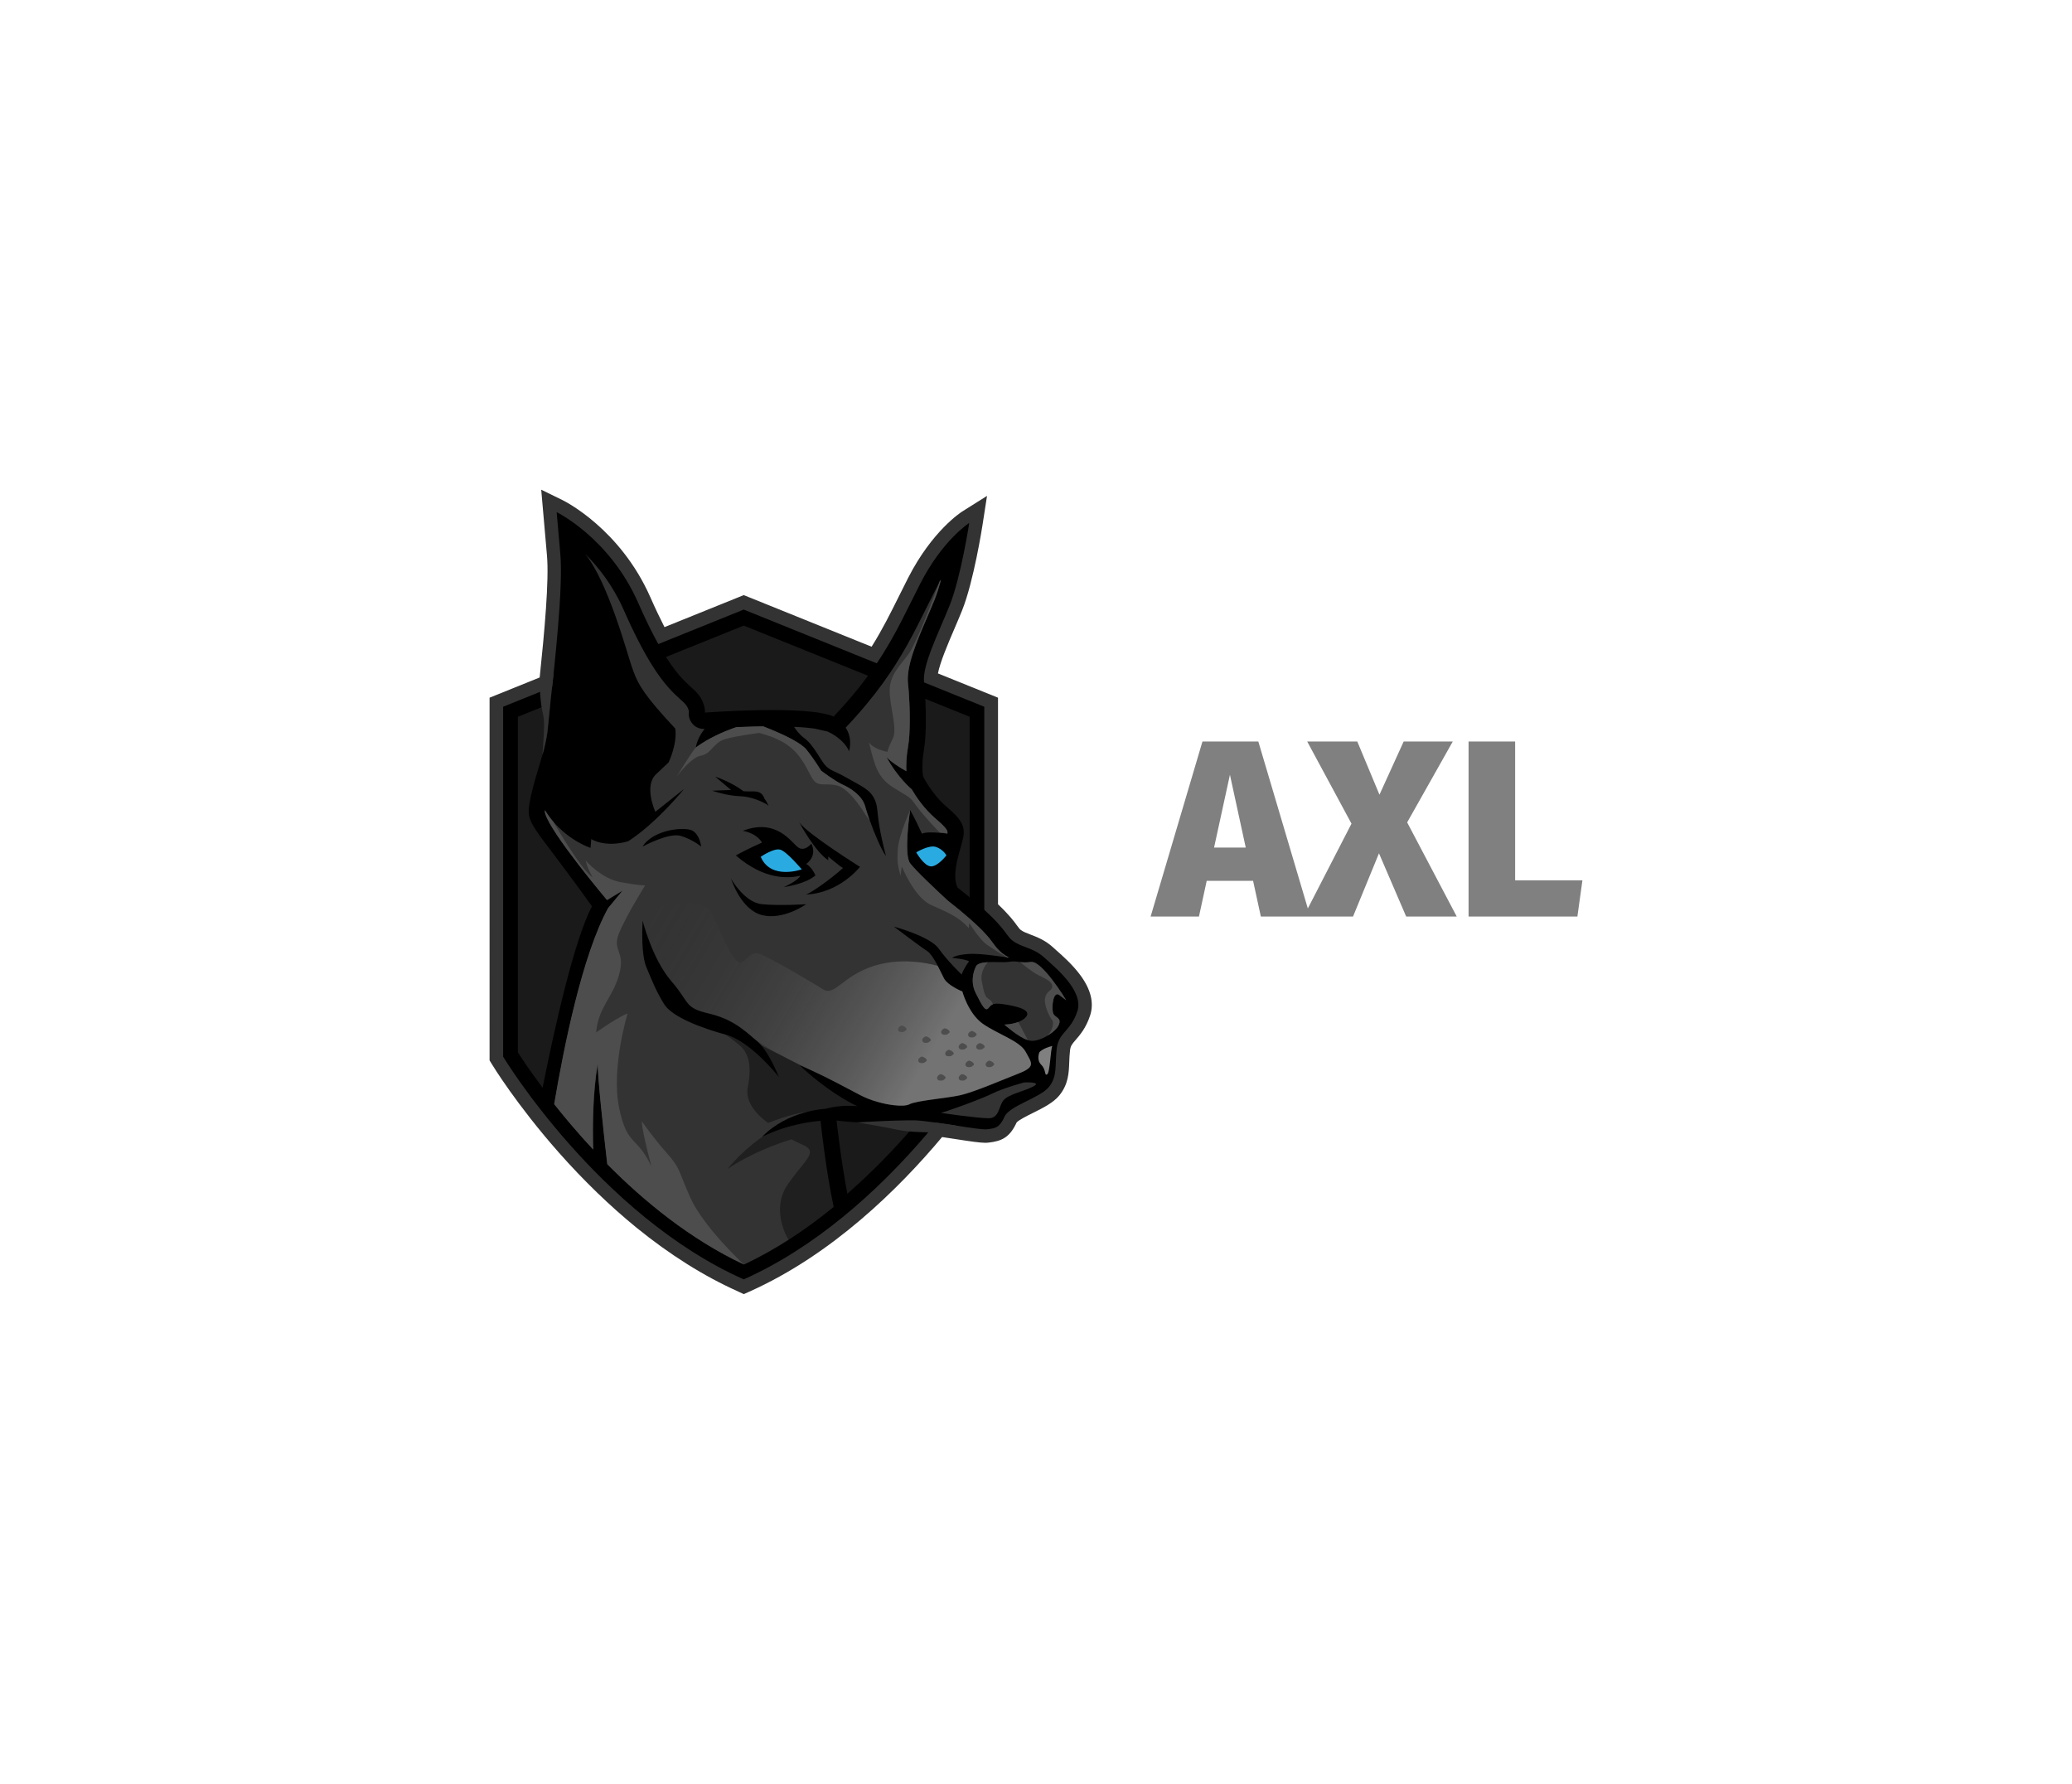 <svg xmlns="http://www.w3.org/2000/svg" viewBox="70.391 142 296.259 255"><svg xmlns="http://www.w3.org/2000/svg" xmlns:xlink="http://www.w3.org/1999/xlink" id="Layer_1" width="86.109" height="115" x="140.391" y="212" style="overflow:visible" enable-background="new 0 0 1500 1500" preserveAspectRatio="xMinYMin" version="1.1" viewBox="299.2 43.9 1057.628 1412.4" xml:space="preserve"><path d="M736,1451.8c-60-26.8-120.2-64.6-178.9-112.3c-46.6-38-92.5-82.3-136.2-131.7 c-74.4-84.2-116.6-153.4-118.3-156.3l-3.4-5.6V409.1l88-35.5c8.3-79.1,16.7-170.6,12.8-214.1L389.9,43.9l37.4,18.3 c4.1,2,101.3,50.6,154.3,170.6c8.5,19.4,16.9,36.9,24.8,52.4L745.6,229l224.5,90.6c19-30.2,33.3-59.1,48.4-89.4 c5.1-10.2,10.3-20.8,15.9-31.7c42.2-82.5,92.6-114.8,94.7-116.2l43.7-27.5l-7.9,51c-0.6,4-15.6,99.6-35.9,150.1 c-4.3,10.8-9.2,22-13.8,32.9c-11.3,26.3-24.7,57.7-28.6,77.7l105.5,42.6v362.7c19.6,18.6,27.9,29.8,33.5,37.5 c3.4,4.6,4.5,6.1,6.5,7.6c4,3.1,10,5.4,16.8,8c11.5,4.4,25.9,9.8,39.8,22.5c1.5,1.4,3.4,3,5.3,4.8c11.5,10.1,28.8,25.5,42.1,43.3 c19.1,25.5,25,49.6,17.7,71.7c-7.3,22-17.7,33.9-25.2,42.6c-6.6,7.6-9,10.4-10,18.3c-0.9,7.4-1.1,14.2-1.4,20.9 c-0.7,19.1-1.5,38.9-17.6,58.6c-10.5,12.8-28.5,21.7-45.9,30.4c-9.5,4.7-25.2,12.5-28.9,16.9c-12.3,26.6-26.4,32.8-49.6,35.4 c-1.5,0.2-3.2,0.3-5,0.3c-10.1,0-27.3-2.6-54.5-6.8c-7.2-1.1-14.6-2.3-21.8-3.3c-75.4,90-193,206.5-338.7,271.5l-9.6,4.3 L736,1451.8z" class="st4" style="fill:#333"/><path d="M745.5,254.4L323,425v614.4c0,0,167.6,277.3,422.5,391c254.9-113.7,422.5-391,422.5-391V425L745.5,254.4z"/><path d="M745.6,1401.7c-218.6-102.5-371.2-330-396.7-369.9V442.6l396.7-160.1l396.7,160.1v589.3 C1116.8,1071.6,963.9,1299.3,745.6,1401.7z" class="st11" style="fill:#1a1a1a"/><path d="M1331.4,959.8c-12.1,36.2-32.8,36.2-36.2,65.6c-3.4,29.3,1.7,48.3-13.8,67.3c-15.5,19-69,32.8-77.7,51.8 c-8.6,19-15.5,20.7-31.1,22.4c-13.2,1.5-80.2-12.1-117.9-15c-6.6-0.5-12.3-0.7-16.7-0.5c-29.3,1.7-55.2,3.4-81.1,3.4 s-48.3-3.4-48.3-3.4s7.5,69.9,19.3,130.7c-8.1,7.1-16.3,14-24.8,21c-47.2,38.6-100.1,74.2-157.5,101.1 c-93.6-43.9-175.2-110.8-239.8-176c-8.6-8.6-16.8-17.2-24.8-25.7c-26.3-28.2-49.2-55.4-68.4-79.6c-7.5-9.5-14.4-18.5-20.7-26.9 c22.1-110.7,56-261.5,87.1-320.6C370.4,623.3,361.8,633.7,370.4,588.8c8.6-44.9,29.3-93.2,31.1-124.2c0.4-6.9,2-22.1,4.2-42.6 c7.8-71.7,22.9-206.8,17.8-264.6C417,83.3,417,83.3,417,83.3s93,45.4,143.1,159c19.9,45.2,36.3,75.7,50.1,97.2 c20.9,32.6,35.9,44.7,48.3,56.1c20.7,19,19,39.7,19,39.7s179.5-13.8,226,6.9c23.8-25.2,43-48.2,59-69.8 c43.2-58.2,63.9-106.5,92.8-163.1c39.7-77.6,86.3-107,86.3-107s-14.9,96.3-34.5,144.9c-19.6,48.6-48.3,105.3-44.9,134.6 c1,8.6,1.9,19.7,2.4,31.8c1.4,29.3,1.2,64.8-2.4,85.5c-5.2,29.3-1.7,48.3-1.7,48.3s15.5,31,39.7,51.8 c24.2,20.7,34.5,32.8,31.1,53.5c-3.5,20.7-22.4,63.9-10.3,89.7c7.9,6.2,15,11.9,21.4,17.2c65.5,54,61.1,65,75.2,76 c15.5,12.1,36.2,12.1,55.2,29.3C1291.8,882.1,1343.5,923.6,1331.4,959.8z"/><path d="M1240.9,1031c-10.4-19.4-49.2-31.1-75.1-49.2c-10.1-7.1-17.8-17.2-23.4-27c-8.9-15.4-12.8-29.9-12.8-29.9 s-25.9-10.3-32.4-23.3c-2.7-5.4-6.5-13.5-10.8-21.6c0,0,0,0,0,0c-6-11.3-12.9-22.5-18.9-26.2c-10.1-6.3-56.4-41.3-58.2-42.7 c1.9,0.5,63.6,17.1,78.9,38.8c15.5,22,40.1,45.3,40.1,45.3s2.6-9.1,13-23.3c-6.5-3.9-29.8-6-29.8-6s6.5-5.6,29.8-6.9 c0.4,0,0.8,0,1.1-0.1c19.1-0.8,53,4.3,65.2,6.2c0.8,0.1,1.5,0.2,2.1,0.3c1.6,0.3,2.5,0.4,2.5,0.4c-0.5-0.3-1-0.5-1.5-0.8 c-3.6-1.9-7.1-4.2-10.6-6.9c-7.7-6-12.2-12-16.5-17.9c-5.8-7.9-14.5-19.8-41.3-43.3c-10.1-8.9-22.8-19.4-38.9-32.1c0,0,0,0,0,0 s0,0-0.1-0.1l-0.1-0.1c-1-0.8-1.9-1.6-2.7-2.5c0,0-0.1-0.1-0.1-0.1c-11.7-10.8-52.6-49-62.6-62.3c-11.7-15.5,0-93.2,0-93.2 s6.5,10.3,20.7,41.4c6.2-3,20.9-2.4,31.8-1.5h0c7.4,0.7,13,1.5,13,1.5c0.7-4.4,1.3-7.7-21.5-27.2 c-19.6-16.8-33.8-38.2-41.1-50.7c0,0-24.9-20.5-44.3-56.7c8.5,9.3,24.7,19.2,34.9,24.9c-0.5-10.3-0.2-25.5,3.1-44.1 c3.8-21.5,3.3-63.2,1.3-92.3c-0.5-6.3-0.9-11.9-1.5-16.7c-3.6-30.5,14.4-72.4,33.4-116.7c4.5-10.6,9.2-21.6,13.4-31.8 c3.7-9.2,7.3-20.4,10.6-32.4c0.2-0.7,0.4-1.4,0.6-2.2c-0.3,0.5-0.7,1.1-1,1.7c-1,1.7-2,3.4-3,5.2c-2.4,4.3-4.8,8.8-7.2,13.4 c-5.4,10.6-10.7,21.2-15.7,31.3c-21.1,42.3-41.4,83.1-75.3,129.9c-17.5,24.2-38.7,50-65.5,78.3c0,0,12.5,15.4,6.1,41.3 c-9.4-21.2-33.3-32.6-37.6-34.5c-0.2,0-0.3-0.1-0.4-0.1c-0.2-0.1-0.3-0.1-0.3-0.1l-22.6-5.1c-8.6-1.2-20.3-2.3-35.8-3 c3.3,5.1,9.3,13.2,17,19c9.3,6.9,15.5,15,23.4,27.2c2.4,3.7,5,7.8,7.8,12.3c12.3,19.4,17.5,15.5,44.6,31.1 c27.2,15.5,41.4,20.7,49.2,38.8c5.4,12.6,3.3,19,8.1,47.3c2.1,12.2,5.5,28.5,11.3,51.1c-8.1-10.8-20.1-39.4-28.3-62.3 c-3.5-9.8-6.3-18.6-7.9-24.4c-5.2-19.4-25.9-32.3-40.1-38.7c-14.2-6.5-37.5-24.4-37.5-24.4s-10.4-17.8-25.9-37.2 c-1.2-1.5-2.7-3-4.5-4.5c-0.1,0-0.1-0.1-0.2-0.1c-1.8-1.5-3.7-3-6-4.6c-17.7-12.2-48.3-24.8-64.8-31.2c-4.6,0-9.1,0.1-13.6,0.2 c-11.9,0.3-23.4,0.7-33.9,1.1c0,0-2.7,0.8-7.1,2.5c-12.9,4.7-41,16.1-64.1,33.4c0-0.1,0-0.1,0-0.2c2.7-18,15.5-32.6,15.5-32.6 c-7.7,0-15.1-2.3-20.4-8.1c-5.8-6.4-8.5-13.8-7.2-22.2c-0.2-2.2-1.4-9.3-9.7-16.9c-1.2-1.1-2.3-2.2-3.6-3.2 c-13.5-12.2-30.1-27.2-52.3-63c-14-22.5-30.2-53.1-49.3-96.5c-18.8-42.4-44.2-74.6-67.6-97.7c40.4,48.8,74.1,175.1,82.1,198.1 c1.1,3.1,2.1,6,3.2,8.9c7.9,21.6,18.5,41.6,73.2,99.8c3.9,27.2-11.7,59.5-11.7,59.5s0,0-22,20.7c-22,20.7-1.3,66-1.3,66 l50.5-40.1c0,0-47.9,59.5-98.3,91.9c-41.4,11.7-64.7-3.9-64.7-3.9l-1.3,15.5c0,0-35.8-11.5-65.3-46c-5-5.9-9.9-12.5-14.4-19.9 c0,0,0-0.1-0.1-0.1c-0.2,0.9-0.1,2,0,3.1c0,0.1,0,0.2,0,0.2c0,0.3,0,0.6,0.1,0.9c0,0,0,0.1,0,0.1c0.1,0.5,0.2,1,0.4,1.5 c0,0.1,0,0.1,0.1,0.2c9.7,34.7,108.4,151.7,108.4,151.7l27.5-16.7c-0.5,0.6-3.8,4.6-25.6,31l0,0 c-45.1,81.9-77.7,243.5-94.6,344.1c19.2,24.2,42.1,51.4,68.4,79.6c-1.2-41.9-0.7-100.3,8-150.6c0,25.3,9.9,116.2,16.8,176.4 c64.6,65.2,146.2,132.1,239.8,176c57.4-26.9,110.3-62.5,157.5-101.1c-13.1-61.7-21.5-137.2-22.8-148.6c-0.1-0.9-0.1-1.7-0.1-2.6 c-18.3,1.4-59.4,6.8-102.7,28c45.3-46.6,111.4-49.1,111.4-49.1s0,0,0,0c1.1-0.3,20.2-6.1,46.4-5.2c2.8,0.1,5.7,0.3,8.6,0.5 c0.1,0,0.2,0,0.3,0c0.1,0,0.2,0,0.2,0c0,0,0,0,0,0c-15.5-7.2-55.7-29.1-101-71.7c5.6,2.3,11.4,4.8,17.4,7.5c0,0,0,0,0,0 c1,0.4,1.9,0.9,2.9,1.3c0.1,0,0.2,0.1,0.3,0.1c26.3,12.1,54.6,27.1,77.4,39.2c3.2,1.7,6.4,3.4,9.4,4.9c12,6.3,26.4,11.1,40,14.1 c2.5,0.5,4.9,1,7.3,1.5c3.6,0.7,7.1,1.2,10.5,1.6c12.6,1.5,22.9,1,27.7-1.6c7-3.8,28.3-6.8,49.5-9.7c14.3-1.9,28.5-3.8,38.4-5.9 c24.6-5.2,75.1-27.2,104.8-38.8C1258.9,1056.8,1251.2,1050.4,1240.9,1031z M715.5,1001.2c-42.7-11.7-95.8-31.1-110-54.4 c-14.2-23.3-20.7-40.1-31-64.7c-8.8-21-7.3-65.4-6.7-78.1v0c0.1-2.2,0.2-3.4,0.2-3.4s16.8,67.3,50.4,106.1 c33.7,38.8,22,46.6,66,56.9c28.5,6.7,46.7,17.7,61.5,29.3c0.1,0.1,0.3,0.2,0.4,0.3c0,0,0.1,0,0.1,0.1c0,0,0,0,0.1,0.1 c0.1,0,0.2,0.1,0.2,0.2c0.3,0.2,0.6,0.4,0.9,0.7c0,0,0.1,0.1,0.2,0.1c1.7,1.3,3.3,2.6,4.9,3.9c0.2,0.2,0.5,0.4,0.7,0.6h0 c0.9,0.8,1.8,1.5,2.7,2.3c0.5,0.4,0.9,0.8,1.4,1.2c2.6,2.2,5.1,4.3,7.6,6.4c0.4,0.3,0.7,0.6,1,0.9c0.8,0.7,1.6,1.3,2.3,1.9 c20.3,16.5,38.1,61.6,38.8,63.4C805.8,1073,757.5,1012.7,715.5,1001.2z M815.9,741.7c1.7-0.8,25.2-11.3,29-20 c-20.1,4.5-62.1,8.4-113.2-35.6c19.4-11,45.9-22.6,45.9-22.6s-7.1-15.5-33.7-20.7c59.5-22.7,85.4,20.7,97.1,29.1 c11.7,8.4,23.3-6.5,23.3-6.5c11,22.6-9,35.6-9,35.6s9.7,5.2,16.2,20.1C854.5,736.1,818.1,741.4,815.9,741.7z M855.2,754.7 c11-4.5,43.3-27.2,64.7-46.6c-4.5-1.9-25.9-20.1-25.9-20.1s0,0,0,6.5c-22.5-14.4-49.2-63.2-51-66.5 c15.3,20.9,106.7,78.1,106.7,78.1S914.1,752.1,855.2,754.7z" class="st4" style="fill:#333"/><linearGradient id="SVGID_1_" x1="562.387" x2="1073.908" y1="734.122" y2="1036.711" gradientUnits="userSpaceOnUse"><stop offset="0" style="stop-color:#333;stop-opacity:0"/><stop offset=".142" style="stop-color:#3a3a3a;stop-opacity:7.079409e-002"/><stop offset=".34" style="stop-color:#4c4c4c;stop-opacity:.17"/><stop offset=".573" style="stop-color:#6a6a6a;stop-opacity:.286"/><stop offset=".829" style="stop-color:#939393;stop-opacity:.414"/><stop offset="1" style="stop-color:#b3b3b3;stop-opacity:.5"/></linearGradient><path d="M567,800.6L567,800.6c0,0,17.3,67.3,50.9,106.1c33.6,38.8,22.2,46.6,66.2,56.9 c28.5,6.7,46.8,17.7,61.7,29.3c0.2,0.1,0.5,0.3,0.7,0.4c0.1,0.1,0.2,0.2,0.3,0.3c2.3,1.6,4.5,2.3,6.6,5.3h0 c3.5,2,7.5,6.6,11.7,9.8c27.5,21,67.6,39.2,98.8,54.4c0.1,0,0.2,0,0.3,0.1c30.1,13.8,62.7,31.5,86.8,44.1 c17.5,9.1,39.9,15.1,57.7,17.2c12.6,1.5,22.9,1,27.7-1.6c11.7-6.4,63.4-10.4,87.9-15.6c24.6-5.2,75.1-27.2,104.8-38.8 s22-18.1,11.6-37.5c-10.4-19.4-49.2-31.1-75.1-49.2c-25.9-18.1-36.2-56.9-36.2-56.9s-25.9-10.4-32.4-23.3 c-2.7-5.4-6.5-13.5-10.8-21.6c0,0,0,0,0,0s-56.4-17.8-112.1,0c-55.6,17.8-68.6,54-89.3,41.1s-75.1-45.3-107.4-60.8 c-32.4-15.5-29.8,49.2-62.1-16.8s-22.5-64.3-50.9-71.6C636.1,764.4,567,776,567,800.6z" class="st6" style="fill:url(#SVGID_1_)"/><path d="M775.4,688.5c0,0,22.9-16,34.5-12.5c11.6,3.5,37.5,34.5,37.5,34.5S793.1,730,775.4,688.5z" class="st8" style="fill:#29abe2"/><path d="M1048.5,680.7c0,0,22.4-13.8,34.9-9.5s18.1,14.7,18.1,14.7s-15.1,19.8-27.2,19.4 C1062.3,704.9,1048.5,680.7,1048.5,680.7z" class="st8" style="fill:#29abe2"/><path d="M1288.7,962.4c2.6,9,15.5,7.8,10.3,20.7c-2.5,6.4-10.4,13.7-19.8,19.3c-9.6,5.8-20.7,9.8-29.2,9.1 c-1.7-0.1-3.6-0.5-5.5-1.2c-17-5.4-41.2-27.3-41.2-27.3s12.7,0,24.4-4.5c4.9-1.9,9.7-4.6,13.2-8.5c11.6-13-16.8-19.4-38.8-22.7 c-10-1.5-15.4-1.2-18.9,0c-4.1,1.5-5.4,4.3-8.3,7.2c-5.2,5.2-10.3-3.9-22-27.2c-11.6-23.3,0-45.3,0-45.3 c1.9-6.1,10.8-8.1,21.3-8.6c13.2-0.7,29,0.9,36.9-0.5c8.2-1.5,13.4-0.4,20,0.3c0,0,0,0,0,0c4.9,0.5,10.6,0.9,19-0.2 c19.5-2.6,61.3,66.2,61.9,67.3c-0.2-0.1-1.4-1.1-11.7-9C1288.6,922.3,1286.1,953.3,1288.7,962.4z" class="st4" style="fill:#333"/><path d="M1264.8,1031.6c0,0-5.8,12.9,3.2,22c9.1,9.1,5.2,20.1,10.4,16.8c5.2-3.2,5.8-43.3,9.1-49.8 C1270.6,1024.5,1264.8,1031.6,1264.8,1031.6z" class="st5" style="fill:gray"/><path d="M1237.6,1084.7c0,0,33.6-1.9,16.2,7.1c-17.5,9.1-44,13.6-52.4,24.6c-8.4,11-7.1,31.1-25.9,31.1 c-18.8,0-88-9.7-83.5-9.7s70.5-23.9,89.9-33.6S1237.6,1084.7,1237.6,1084.7z" class="st4" style="fill:#333"/><path d="M745.6,1404.1c-93.6-43.9-175.2-110.8-239.8-176c-6.9-60.1-16.8-151-16.8-176.4c-8.6,50.3-9.2,108.7-8,150.6 c-26.3-28.2-49.2-55.4-68.4-79.6c16.9-100.5,49.5-262.1,94.6-344.1l0,0c21.7-26.3,25.1-30.3,25.6-31l-27.5,16.7 c0,0-98.7-117-108.4-151.7c0-0.1,0-0.2-0.1-0.2c-0.2-0.5-0.3-1-0.4-1.5c0,0,0-0.1,0-0.1c0-0.3-0.1-0.6-0.1-0.9c0-0.1,0-0.2,0-0.2 c-0.2-1.2-0.2-2.2,0-3.1c0,0,0,0.1,0.1,0.1c4.5,7.3,9.3,14,14.4,19.9c17.7,30,53,87.4,69.2,97.8c-11.8-22.1-11.8-29.1-11.8-29.1 s26.9,31.5,61.6,37.8c34.7,6.3,42.6,5.5,42.6,5.5s-35.5,56.8-46.6,86c-11.1,29.2,12.6,30,0.8,71.1 c-11.8,41.1-36.3,56.8-40.3,101.1c40.3-28.4,55.3-33.2,55.3-33.2s-29.2,95.5-15,165c14.2,69.5,30.8,48.2,56.8,103.4 c-18.9-71.8-16.6-78.9-16.6-78.9s18.9,27.6,43.4,55.3c24.5,27.6,18.9,27.6,41.8,79C675,1338.6,745.6,1404.1,745.6,1404.1z" class="st9" style="fill:#4d4d4d"/><path d="M655.9,642.8c12.9,7.7,14.9,27.8,14.9,27.8s-14.2-12.3-35.6-18.8c-21.1-6.4-66,18.1-67.3,18.7 C586.7,640.2,643,635,655.9,642.8z"/><path d="M695.4,547.7c0,0,26.5,8.4,49.8,25.6c17.1,1.8,30.7-4.6,37.1,13.8c1.7,1.1,6.8,11.4,6.9,11.8c0.2,0.4-0.9-0.5-2.8-2.2 c-7.3-4.6-27.5-14.1-47-14.6c-23.9-0.7-49.2-9.7-49.2-9.7s0,0,33-1.3L695.4,547.7z"/><path d="M777.6,790.8c-36.4-9.3-53.3-60.6-54.3-63.8c1.7,2.9,24.4,41.8,54.3,44.7c31,3,77.6,0,77.6,0S815.1,800.3,777.6,790.8z"/><path d="M971.5,1126.7c0,0-106.1-62.8-165-92c-63.8-31.6-139.1-67.6-139.1-67.6s60.4,42.6,72.3,53.5 c11.9,10.9,21.3,30.6,13,72c-5.6,27.9,18.9,51,35.5,63.1c20.1-7.8,50.3-18.1,73.9-20c-33.4,13.9-51.7,22.8-61.6,28.1 c0.5,0.3,1,0.6,1.3,0.8c-23.8,14.1-57.8,38.7-85,72.2c40.8-27.9,88.3-44.8,112.6-52.3c5.2,2.9,11.2,5.9,18.1,8.8 c30.8,13,7.1,24.9-24.3,69.9c-31.4,45,0,95.6,0,95.6c9,20.5,98.9-55.3,98.9-55.3l-27.2-156L971.5,1126.7z" class="st10" style="opacity:.4"/><path d="M1008.9,567.3c-27.6-17.4-33.2-37.1-43.4-79.7c8.7,12.6,32.4,16.6,32.4,16.6s0.8-6.3,9.5-23.7 c8.7-17.4-6.3-57.6-5.5-85.3c0.8-27.6,18.1-41.9,33.9-63.9c13.5-18.9,43.6-99.2,52.2-122.4c1.5-4,2.3-6.3,2.3-6.3l0.7,1.1 l0.4,0.5c-3.3,12-6.9,23.2-10.6,32.4c-4.1,10.3-8.8,21.2-13.4,31.8c-19,44.3-36.9,86.2-33.4,116.7c0.6,4.8,1.1,10.4,1.5,16.7 c2.1,29.2,2.5,70.8-1.3,92.3c-3.3,18.6-3.6,33.8-3.1,44.1c-10.2-5.7-26.4-15.6-34.9-24.9c19.4,36.2,44.3,56.7,44.3,56.7 c7.3,12.5,21.6,33.9,41.1,50.7c22.8,19.5,22.2,22.5,21.5,26.9c0,0-5.6-1.7-13-1.7h0c-1,0-30.2-31.1-41.8-47.4 C1036.7,582.1,1036.6,584.6,1008.9,567.3z" class="st9" style="fill:#4d4d4d"/><path d="M1210.7,865l-1.1,0.4l-0.9,0.3c0,0-0.4-0.2-1.1-0.7c-5-3-25.7-15.4-36-22.9c-11.8-8.6-30-37.2-30-37.2 s0,0-0.8,8.7c-18.1-19.8-35.5-26.9-65.8-40.3c-30.2-13.4-51.8-67.9-51.8-67.9s0,0-2.4,16.6c-4-17.4-6.3-22.1-4.7-46.5 c1.6-24.4,21.6-68.9,21.6-68.9s-11.7,77.6,0,93.2c9.9,13.3,50.9,51.5,62.6,62.3c0,0,0.1,0.1,0.1,0.1c0.8,0.9,1.8,1.7,2.7,2.5 l0.1,0.1c0.1,0,0.1,0.1,0.1,0.1s0,0,0,0c16.1,12.6,28.8,23.2,38.9,32.1c26.8,23.5,35.5,35.3,41.3,43.3 c4.3,5.8,8.7,11.8,16.5,17.9C1203.6,860.8,1207.1,863,1210.7,865z" class="st9" style="fill:#4d4d4d"/><path d="M1288.7,962.4c2.6,9,15.5,7.8,10.3,20.7c-2.5,6.4-10.4,13.7-19.8,19.3c11-12.1,10.5-25.1,8.1-27 c-2.9-2.4-16-27.2-12.2-40.3c3.7-13,11.6-10.7,12.2-18.9c0.6-8.3-12.4-14.2-24.5-20.1c-10.3-5-27.1-18.8-31.8-22.7 c4.9,0.5,10.6,0.9,19-0.2c19.5-2.6,61.3,66.2,61.9,67.3c-0.2-0.1-1.4-1.1-11.7-9C1288.6,922.3,1286.1,953.3,1288.7,962.4z" class="st9" style="fill:#4d4d4d"/><path d="M958.8,600.1c-5.2-19.4-25.9-32.3-40.1-38.7c-14.2-6.5-37.5-24.4-37.5-24.4s-10.4-17.8-25.9-37.2 c-1.2-1.5-2.7-3-4.5-4.5c-0.1,0-0.1-0.1-0.2-0.1c-1.9-1.5-3.9-3-6-4.6c-17.7-12.2-48.3-24.8-64.8-31.2c-4.6,0.1-9.1,0.1-13.6,0.2 c0,0,0,0,0,0c-1.1,0-2.1,0.1-3.2,0.1c-0.9,0-1.9,0-2.8,0.1c-5.3,0.1-10.4,0.3-15.4,0.5c-0.8,0-1.5,0.1-2.2,0.1 c-1.3,0-2.6,0.1-3.9,0.1c-2.2,0.1-4.3,0.2-6.4,0.3c0,0-2.7,0.8-7.1,2.5c-12.9,4.7-41,16.1-64.1,33.4c0-0.1,0-0.1,0-0.2 c-14,19-32.1,49.3-33.3,51.2c1.5-2,25.4-34.1,42.9-36.9c18.1-3,21.5-23.1,42.3-29c20.6-5.9,59.4-10.7,59.9-10.8 c13.6,3.5,27,8.3,38.4,14.4c32.3,17.4,41.9,42.7,53,62.6c11,19.9,20.4,10.2,43.9,14.9c23.5,4.7,50.5,50.7,50.5,50.7l7.9,11.1 C963.1,614.7,960.3,606,958.8,600.1z" class="st9" style="fill:#4d4d4d"/><path d="M1183.1,947.5c-4.1,1.5-5.4,4.3-8.3,7.2c-5.2,5.2-10.3-3.9-22-27.2c-11.6-23.3,0-45.3,0-45.3 c1.9-6.1,10.8-8.1,21.3-8.6c-3.5,4.1-13.5,17.4-10.5,33.2c3.6,18.9,5.5,27.6,11.7,31C1181.4,941.1,1183.1,947.5,1183.1,947.5z" class="st9" style="fill:#4d4d4d"/><path d="M1244.5,1010.3c-17-5.4-41.2-27.3-41.2-27.3s12.7,0,24.4-4.5C1231.6,986.1,1237.3,996.9,1244.5,1010.3z" class="st9" style="fill:#4d4d4d"/><path d="M1144.7,994.5c2.7-1.4,13,4.7,8.9,7.9s-3.6,3.2-8.9,3.2S1136.4,998.8,1144.7,994.5z" class="st9" style="fill:#4d4d4d"/><path d="M1158.9,1015.8c2.7-1.4,13,4.7,8.9,7.9c-4.1,3.2-3.6,3.2-8.9,3.2S1150.6,1020.1,1158.9,1015.8z" class="st9" style="fill:#4d4d4d"/><path d="M1175.5,1046.6c2.7-1.4,13,4.7,8.9,7.9c-4.1,3.2-3.6,3.2-8.9,3.2C1170.2,1057.7,1167.2,1050.9,1175.5,1046.6 z" class="st9" style="fill:#4d4d4d"/><path d="M1128.1,1070.3c2.7-1.4,13,4.7,8.9,7.9c-4.1,3.2-3.6,3.2-8.9,3.2S1119.9,1074.6,1128.1,1070.3z" class="st9" style="fill:#4d4d4d"/><path d="M1140,1046.6c2.7-1.4,13,4.7,8.9,7.9c-4.1,3.2-3.6,3.2-8.9,3.2S1131.7,1050.9,1140,1046.6z" class="st9" style="fill:#4d4d4d"/><path d="M1090.2,1070.3c2.7-1.4,13,4.7,8.9,7.9c-4.1,3.2-3.6,3.2-8.9,3.2C1084.9,1081.4,1082,1074.6,1090.2,1070.3z" class="st9" style="fill:#4d4d4d"/><path d="M1104.5,1027.6c2.7-1.4,13,4.7,8.9,7.9c-4.1,3.2-3.6,3.2-8.9,3.2S1096.2,1031.9,1104.5,1027.6z" class="st9" style="fill:#4d4d4d"/><path d="M1057.1,1039.5c2.7-1.4,13,4.7,8.9,7.9c-4.1,3.2-3.6,3.2-8.9,3.2C1051.8,1050.6,1048.8,1043.8,1057.1,1039.5 z" class="st9" style="fill:#4d4d4d"/><path d="M1128.1,1015.8c2.7-1.4,13,4.7,8.9,7.9s-3.6,3.2-8.9,3.2S1119.9,1020.1,1128.1,1015.8z" class="st9" style="fill:#4d4d4d"/><path d="M1064.2,1004c2.7-1.4,13,4.7,8.9,7.9s-3.6,3.2-8.9,3.2S1055.9,1008.2,1064.2,1004z" class="st9" style="fill:#4d4d4d"/><path d="M1021.6,985c2.7-1.4,13,4.7,8.9,7.9c-4.1,3.2-3.6,3.2-8.9,3.2S1013.3,989.3,1021.6,985z" class="st9" style="fill:#4d4d4d"/><path d="M1097.4,989.8c2.7-1.4,13,4.7,8.9,7.9c-4.1,3.2-3.6,3.2-8.9,3.2C1092,1000.9,1089.1,994,1097.4,989.8z" class="st9" style="fill:#4d4d4d"/><path d="M1077.2,1172.3c0,0-41.4,0-60.8-4.4s-71.5-13.1-71.5-13.1s89-5.7,114.1-2.7s59.7,8.2,59.7,8.2L1077.2,1172.3z" class="st4" style="fill:#333"/><path d="M411.6,366.9c0,0-8,71.9-9.3,87.7s-4.9,37.1-10.2,55c3.5-52.3,4.1-58.6,0-76.2s-4.7-43.3-4.7-43.3L411.6,366.9 z" class="st4" style="fill:#333"/></svg><svg width="61.74" height="25.02" x="234.91" y="248" viewBox="-0.68 8.64 61.74 25.02" style="overflow:visible"><g fill="gray" fill-opacity="1"><path d="M22.14 33.66L15.08 33.66L13.97 28.55L7.34 28.55L6.23 33.66L-0.68 33.66L6.73 8.64L14.72 8.64L22.14 33.66ZM10.66 13.39L8.39 23.80L12.92 23.80L10.66 13.39ZM42.52 8.64L36.00 20.20L43.09 33.66L35.86 33.66L31.97 24.62L28.26 33.66L21.20 33.66L28.04 20.38L21.71 8.64L28.87 8.64L32.04 16.24L35.50 8.64L42.52 8.64ZM44.78 8.64L51.44 8.64L51.44 28.48L61.06 28.48L60.34 33.66L44.78 33.66L44.78 8.64Z" transform="translate(0, 0)"/></g></svg></svg>